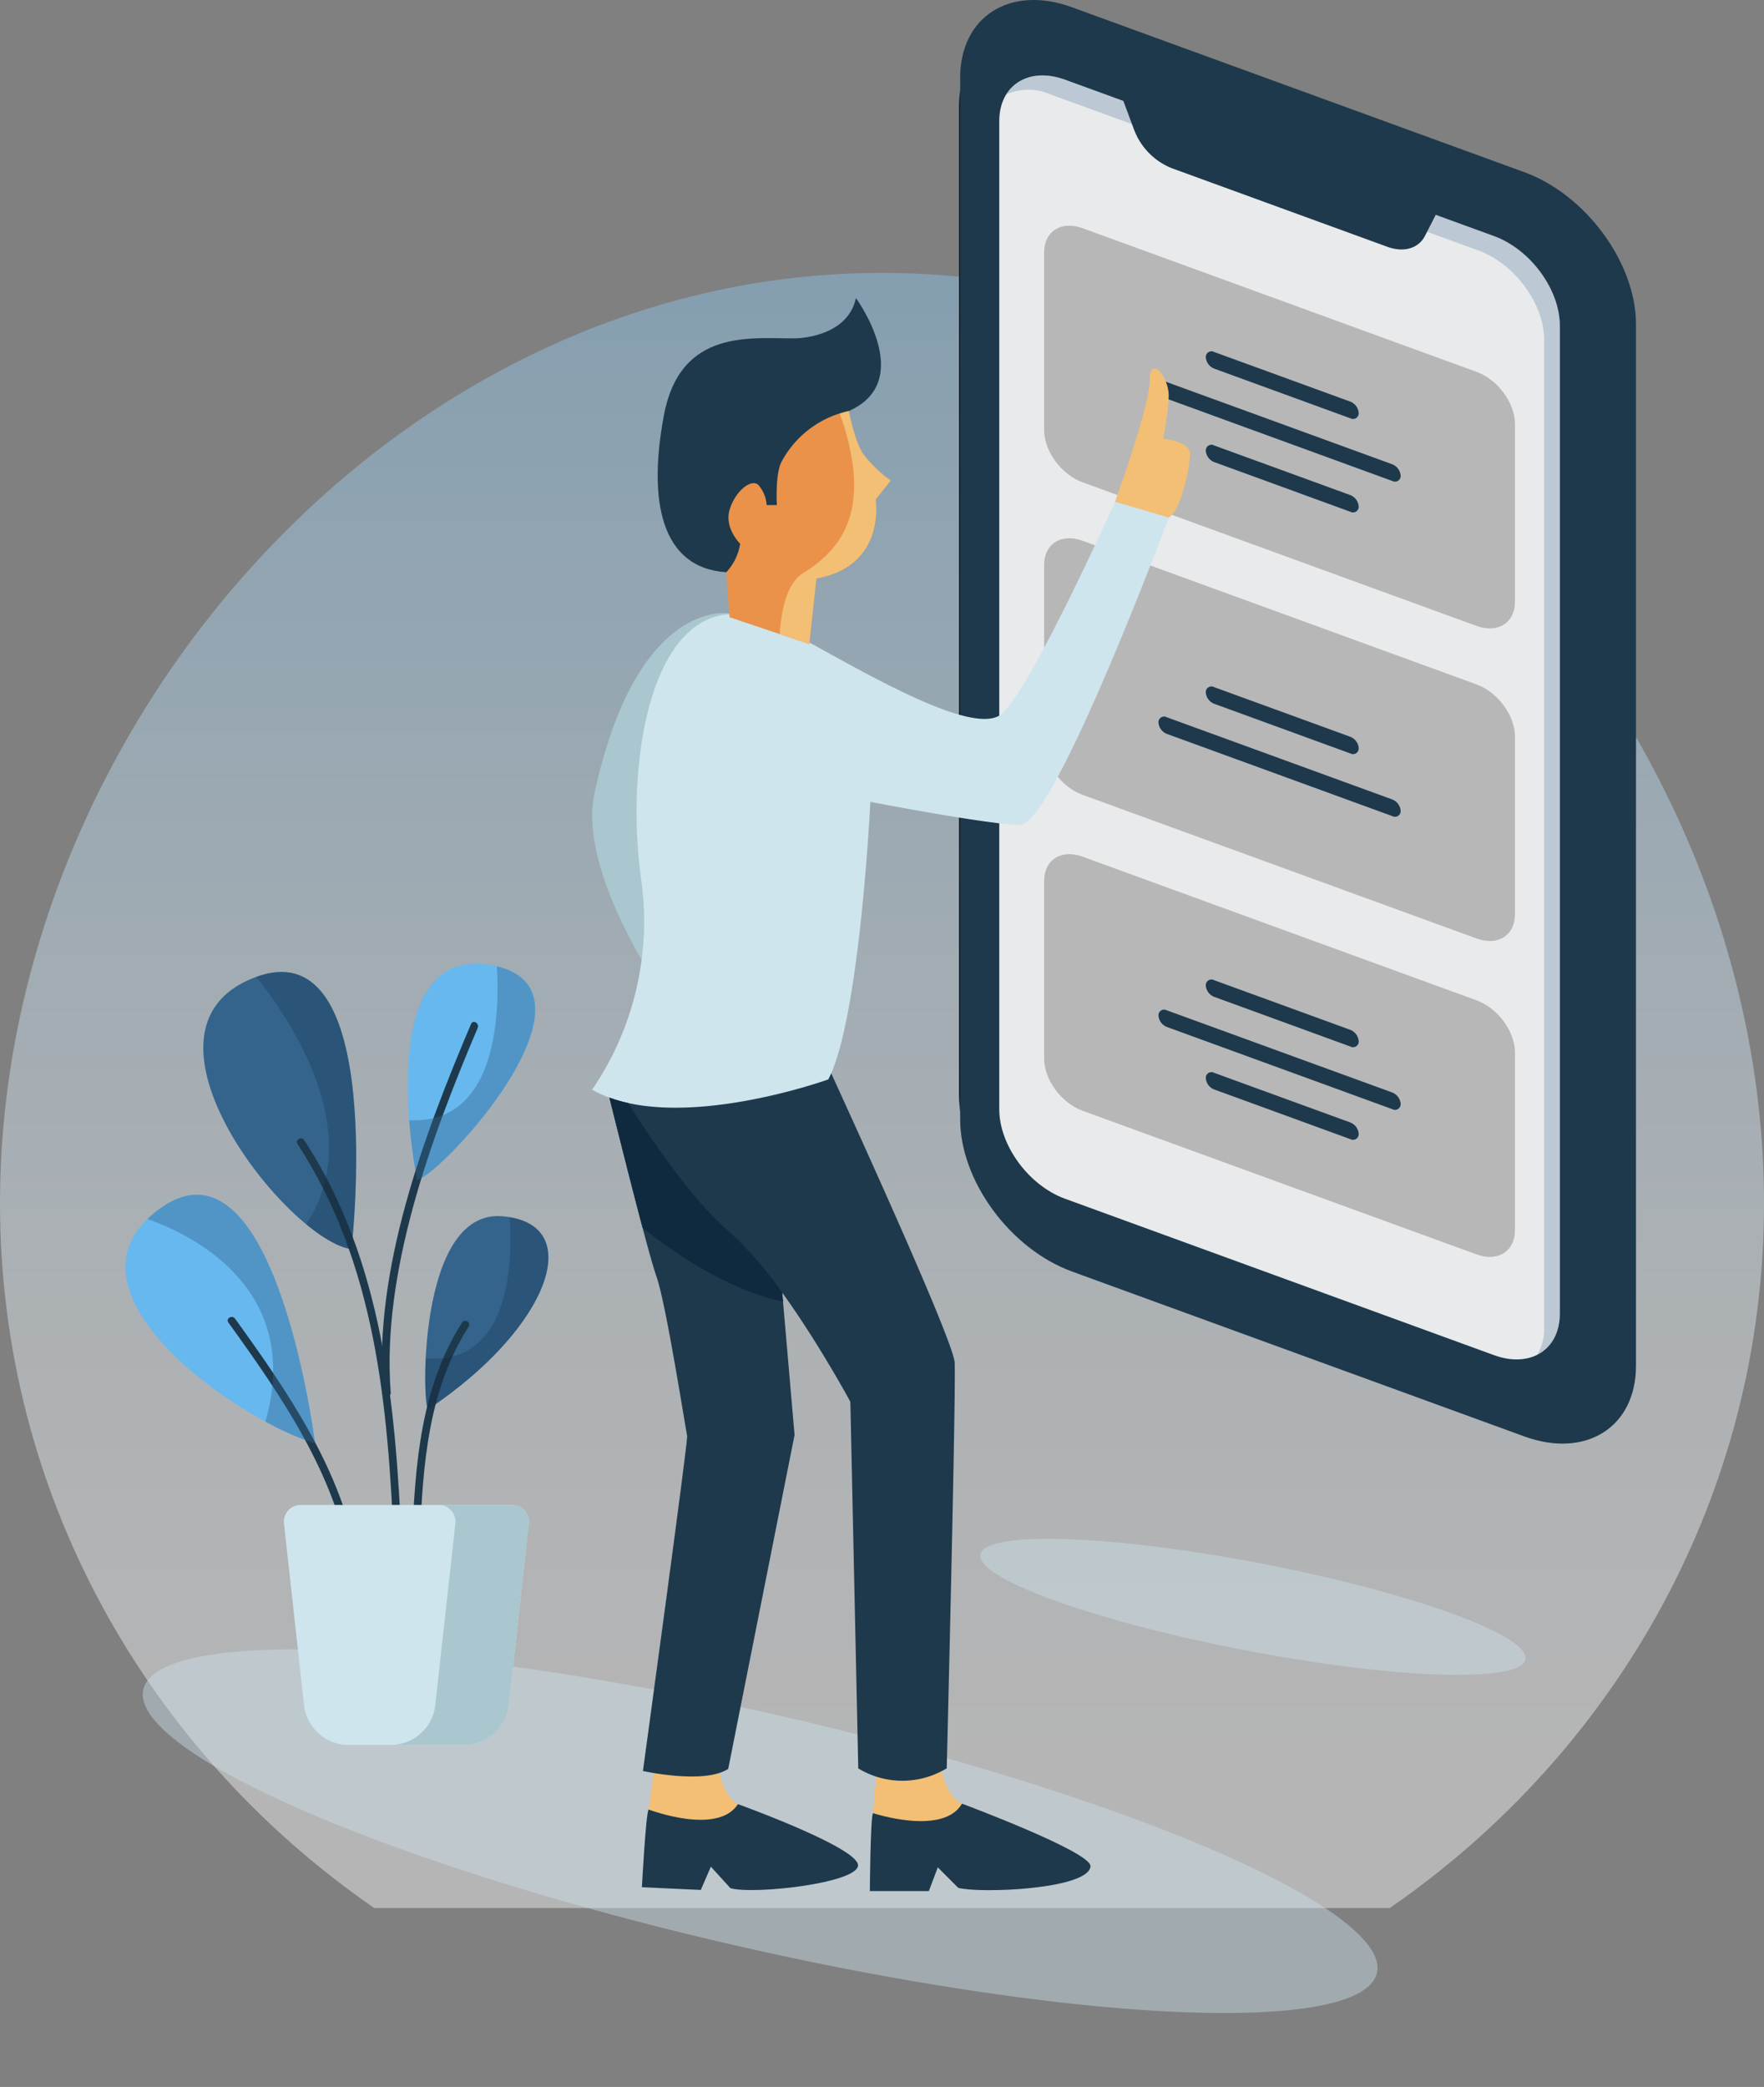<svg id="man1" xmlns="http://www.w3.org/2000/svg" xmlns:xlink="http://www.w3.org/1999/xlink" width="277.107" height="327.758" viewBox="0 0 277.107 327.758">
  <rect x="0" y="0" width="277.107" height="327.758" fill="#808080" stroke="none"/>
  <defs>
    <linearGradient id="linear-gradient" x1="0.5" y1="0.923" x2="0.5" y2="-0.187" gradientUnits="objectBoundingBox">
      <stop offset="0" stop-color="#fff"/>
      <stop offset="0.126" stop-color="#f8fbfe"/>
      <stop offset="0.305" stop-color="#e5f3fc"/>
      <stop offset="0.516" stop-color="#c6e4f9"/>
      <stop offset="0.752" stop-color="#9bd0f4"/>
      <stop offset="1" stop-color="#67b8ef"/>
    </linearGradient>
  </defs>
  <g id="Group_776" data-name="Group 776">
    <path id="Path_240" data-name="Path 240" d="M102.558,501.457H262.072c35.553-24.51,58.8-64.925,58.8-110.674,0-74.771-62.032-146.129-138.553-146.129S43.762,316.012,43.762,390.783C43.762,436.531,67.006,476.947,102.558,501.457Z" transform="translate(-43.762 -201.801)" opacity="0.42" fill="url(#linear-gradient)"/>
    <ellipse id="Ellipse_22" data-name="Ellipse 22" cx="18.353" cy="99.382" rx="18.353" ry="99.382" transform="matrix(0.224, -0.975, 0.975, 0.224, 18.401, 283.215)" fill="#cee5ed" opacity="0.43"/>
    <g id="Group_773" data-name="Group 773" transform="translate(93.011)">
      <g id="Group_770" data-name="Group 770" transform="translate(57.638)">
        <g id="Group_766" data-name="Group 766">
          <path id="Path_241" data-name="Path 241" d="M118.94,419.425c-9.182-3.346-16.652-13.509-16.652-22.654V241.591c0-9.146,7.47-13.861,16.652-10.515l67.407,24.572C195.528,258.995,203,269.157,203,278.3V433.482c0,9.146-7.47,13.861-16.652,10.515Z" transform="translate(-102.288 -224.867)" fill="#17161c"/>
          <path id="Path_242" data-name="Path 242" d="M119.911,427.691c-9.678-3.529-17.552-14.242-17.552-23.885V240.225c0-9.64,7.874-14.613,17.552-11.084l71.057,25.9c9.681,3.526,17.555,14.24,17.555,23.882V442.507c0,9.64-7.874,14.613-17.555,11.084Z" transform="translate(-102.176 -228.006)" fill="#1e394c"/>
          <path id="Path_243" data-name="Path 243" d="M115.072,409.024c-5.694-2.075-10.327-8.379-10.327-14.052V239.8c0-5.673,4.633-8.6,10.327-6.523l67.407,24.572c5.694,2.077,10.327,8.379,10.327,14.052V427.073c0,5.673-4.633,8.6-10.327,6.523Z" transform="translate(-98.421 -220.765)" fill="#e9eaeb"/>
          <path id="Path_244" data-name="Path 244" d="M181.8,257.844,114.4,233.272c-4.031-1.47-7.519-.422-9.22,2.319a8.5,8.5,0,0,1,6.762-.064L179.344,260.1c5.694,2.075,10.327,8.379,10.327,14.049V429.327a7.863,7.863,0,0,1-1.107,4.2c2.18-1.091,3.565-3.359,3.565-6.456V271.9C192.129,266.222,187.5,259.921,181.8,257.844Z" transform="translate(-97.744 -220.764)" fill="#34648c" opacity="0.25"/>
          <path id="Path_245" data-name="Path 245" d="M162.258,251.881,112.11,233.6l2.229,5.985a10.5,10.5,0,0,0,5.9,6.021l33.89,12.353c2.566.937,4.886.26,5.9-1.719Z" transform="translate(-86.828 -219.196)" fill="#1e394c"/>
        </g>
        <path id="Path_246" data-name="Path 246" d="M175.431,264.741,113.5,242.164c-3.323-1.21-6.016.492-6.016,3.8v27.918c0,3.31,2.692,6.973,6.016,8.185l61.932,22.574c3.321,1.21,6.013-.489,6.013-3.8V272.924C181.444,269.617,178.752,265.951,175.431,264.741Z" transform="translate(-94.109 -206.333)" fill="#b7b7b7"/>
        <path id="Path_247" data-name="Path 247" d="M175.431,283.81,113.5,261.235c-3.323-1.21-6.016.489-6.016,3.8v27.918c0,3.308,2.692,6.973,6.016,8.183l61.932,22.574c3.321,1.212,6.013-.489,6.013-3.8V292C181.444,288.685,178.752,285.022,175.431,283.81Z" transform="translate(-94.109 -176.315)" fill="#b7b7b7"/>
        <path id="Path_248" data-name="Path 248" d="M175.431,303.086,113.5,280.509c-3.323-1.21-6.016.492-6.016,3.8v27.918c0,3.31,2.692,6.973,6.016,8.185l61.932,22.574c3.321,1.21,6.013-.489,6.013-3.8V311.269C181.444,307.962,178.752,304.3,175.431,303.086Z" transform="translate(-94.109 -145.976)" fill="#b7b7b7"/>
        <g id="Group_767" data-name="Group 767" transform="translate(31.334 55.194)">
          <path id="Path_249" data-name="Path 249" d="M140.056,257.332l-21.393-7.8a.889.889,0,0,0-1.313.829h0a2.081,2.081,0,0,0,1.313,1.784l21.393,7.8a.888.888,0,0,0,1.313-.829h0A2.077,2.077,0,0,0,140.056,257.332Z" transform="translate(-109.914 -249.448)" fill="#1e394c"/>
          <path id="Path_250" data-name="Path 250" d="M140.056,263.035l-21.393-7.8a.889.889,0,0,0-1.313.829h0a2.081,2.081,0,0,0,1.313,1.784l21.393,7.8a.888.888,0,0,0,1.313-.829h0A2.077,2.077,0,0,0,140.056,263.035Z" transform="translate(-109.914 -240.472)" fill="#1e394c"/>
          <path id="Path_251" data-name="Path 251" d="M151.193,264.282l-35.422-12.914a.887.887,0,0,0-1.31.829h0a2.085,2.085,0,0,0,1.31,1.786L151.193,266.9a.888.888,0,0,0,1.313-.829h0A2.077,2.077,0,0,0,151.193,264.282Z" transform="translate(-114.461 -246.558)" fill="#1e394c"/>
        </g>
        <g id="Group_768" data-name="Group 768" transform="translate(31.334 107.831)">
          <path id="Path_252" data-name="Path 252" d="M140.056,277.781l-21.393-7.8a.888.888,0,0,0-1.313.829h0a2.077,2.077,0,0,0,1.313,1.784l21.393,7.8a.888.888,0,0,0,1.313-.829h0A2.077,2.077,0,0,0,140.056,277.781Z" transform="translate(-109.914 -269.897)" fill="#1e394c"/>
          <path id="Path_253" data-name="Path 253" d="M151.193,284.731l-35.422-12.911a.885.885,0,0,0-1.31.826h0a2.079,2.079,0,0,0,1.31,1.786l35.422,12.911a.889.889,0,0,0,1.313-.829h0A2.081,2.081,0,0,0,151.193,284.731Z" transform="translate(-114.461 -267.007)" fill="#1e394c"/>
        </g>
        <g id="Group_769" data-name="Group 769" transform="translate(31.334 153.855)">
          <path id="Path_254" data-name="Path 254" d="M140.056,295.661l-21.393-7.8a.888.888,0,0,0-1.313.829h0a2.08,2.08,0,0,0,1.313,1.786l21.393,7.8a.887.887,0,0,0,1.313-.826h0A2.082,2.082,0,0,0,140.056,295.661Z" transform="translate(-109.914 -287.777)" fill="#1e394c"/>
          <path id="Path_255" data-name="Path 255" d="M140.056,301.313l-21.393-7.8a.888.888,0,0,0-1.313.829h0a2.077,2.077,0,0,0,1.313,1.784l21.393,7.8a.888.888,0,0,0,1.313-.829h0A2.081,2.081,0,0,0,140.056,301.313Z" transform="translate(-109.914 -278.881)" fill="#1e394c"/>
          <path id="Path_256" data-name="Path 256" d="M151.193,302.61,115.771,289.7a.886.886,0,0,0-1.31.829h0a2.079,2.079,0,0,0,1.31,1.784l35.422,12.911a.888.888,0,0,0,1.313-.829h0A2.081,2.081,0,0,0,151.193,302.61Z" transform="translate(-114.461 -284.886)" fill="#1e394c"/>
        </g>
      </g>
      <g id="Group_772" data-name="Group 772" transform="translate(0 46.809)">
        <path id="Path_257" data-name="Path 257" d="M111.02,343.111s-3.225-1.158-3.64-8.273H97.951L97.04,344.6l7.032,5.874,6.121-3.061Z" transform="translate(-52.91 -106.656)" fill="#f2bf75"/>
        <path id="Path_258" data-name="Path 258" d="M97.344,339.54s11,3.64,13.98-1.488c0,0,20.33,7.575,20.183,9.83-.232,3.581-17.04,4.314-20.762,3.4l-3.225-3.225-1.405,3.722H96.847S96.932,340.119,97.344,339.54Z" transform="translate(-53.214 -101.597)" fill="#1e394c"/>
        <path id="Path_259" data-name="Path 259" d="M97.381,343.5s-3.169-1.3-3.256-8.43l-9.418-.435-1.359,9.709,6.754,6.191,6.255-2.777Z" transform="translate(-74.464 -106.971)" fill="#f2bf75"/>
        <path id="Path_260" data-name="Path 260" d="M83.994,338.926s10.824,4.142,14.034-.844c0,0,17.792,6.407,18.814,9.352s-16.325,4.922-20,3.843L93.768,347.9l-1.575,3.655-9.256-.427S83.554,339.485,83.994,338.926Z" transform="translate(-75.111 -101.55)" fill="#1e394c"/>
        <path id="Path_261" data-name="Path 261" d="M80.876,294.668S87,319.484,88.485,323.621s4.633,24.32,4.8,24.981-6.947,52.608-6.947,52.608,9.6,2.152,13.4-.329l10.422-52.444-4.466-51.617Z" transform="translate(-78.353 -169.886)" fill="#1e394c"/>
        <path id="Path_262" data-name="Path 262" d="M81.39,297.8s9.431,16.129,17.866,23.326,18.86,26.554,18.86,26.554l1.241,57.574h0a13.355,13.355,0,0,0,13.267.34l.631-.34s1.49-59.808,1.241-63.777-21.341-49.633-21.341-49.633Z" transform="translate(-77.544 -174.337)" fill="#1e394c"/>
        <path id="Path_263" data-name="Path 263" d="M113.921,263.934S106.539,290,94.688,289.247c-10.381-.661-12.312-11.426-9.8-24.693,2.608-13.771,13.98-11.951,20.6-12.034,0,0,8.191,0,9.555-6.33,0,0,9.555,13.027-1.117,17.743" transform="translate(-73.596 -246.191)" fill="#1e394c"/>
        <path id="Path_264" data-name="Path 264" d="M101.388,265.462s-14.446-2.561-21.13,28.276c-2.806,12.945,11.913,33.254,11.913,33.254l15.385-29.614Z" transform="translate(-79.887 -215.94)" fill="#aac6ce"/>
        <path id="Path_265" data-name="Path 265" d="M111.807,271.436s5.46-15.014,5.46-19.11,3.1-.5,2.978,2.607a45.706,45.706,0,0,1-.87,6.574s4.219.373,4.219,2.358-1.364,8.935-3.349,10.052Z" transform="translate(-29.667 -239.422)" fill="#f2bf75"/>
        <path id="Path_266" data-name="Path 266" d="M109.425,278.232c9.593,4.937,30.152,17.867,34.868,13.648s17.743-33.252,17.743-33.252l8.438,2.481S152.44,309.5,147.1,309.375s-23.491-3.64-23.491-3.64S121.959,339.9,117,349.33c0,0-24.446,8.808-37.1,1.611a46.871,46.871,0,0,0,7.691-33.128C84.735,297.154,90.257,268.368,109.425,278.232Z" transform="translate(-79.896 -226.615)" fill="#cee5ed"/>
        <g id="Group_771" data-name="Group 771" transform="translate(21.092 17.743)">
          <path id="Path_267" data-name="Path 267" d="M107.323,253.084s.867,4.592,2.234,6.7A19.824,19.824,0,0,0,113.9,264l-2.358,2.978s1.737,10.422-9.305,12.407l-1.117,10.3-12.533-4.219-.5-7.071a8.478,8.478,0,0,0,2.173-4.466s-2.481-2.42-1.676-5.274,3.351-5.025,4.53-3.972a5.276,5.276,0,0,1,1.3,3.166h1.611s-.283-4.723.685-6.7A15.708,15.708,0,0,1,107.323,253.084Z" transform="translate(-88.09 -253.084)" fill="#ea9249"/>
          <path id="Path_268" data-name="Path 268" d="M96,289.687l1.117-10.3c11.043-1.985,9.305-12.407,9.305-12.407L108.783,264a19.824,19.824,0,0,1-4.342-4.219c-1.367-2.108-2.234-6.7-2.234-6.7-.5.116-.96.275-1.426.425a36.919,36.919,0,0,1,2.17,9.122c.409,5.328-.432,11.349-7.887,15.879-2.53,1.537-3.444,5.709-3.722,9.609Z" transform="translate(-82.973 -253.084)" fill="#f2bf75"/>
        </g>
      </g>
      <path id="Path_269" data-name="Path 269" d="M108.224,327.036c-8.247-1.866-16.041-6.8-22.057-11.614-1.972-7.426-4.5-17.591-5.215-20.451a23.192,23.192,0,0,0,2.947.855c3.14,5,9.853,15.1,16.041,20.363a56.668,56.668,0,0,1,8.16,9.416Z" transform="translate(-78.234 -122.599)" fill="#0f2a3f"/>
    </g>
    <path id="Path_270" data-name="Path 270" d="M189.252,340.567c-.116-3.92-19.388-10.672-43.043-15.084s-42.74-4.811-42.624-.893,19.39,10.672,43.046,15.084S189.371,344.484,189.252,340.567Z" transform="translate(50.402 -80.222)" fill="#cee5ed" opacity="0.43"/>
    <g id="Group_775" data-name="Group 775" transform="translate(19.708 151.332)">
      <path id="Path_271" data-name="Path 271" d="M79.449,330.83s5.8-50.58-15.141-42.685C42.735,296.276,69.786,329.7,79.449,330.83Z" transform="translate(-43.941 -285.994)" fill="#34648c"/>
      <path id="Path_272" data-name="Path 272" d="M81.21,339.958s-6.348-50.619-24.765-36.606C39.772,316.037,68.888,336.213,81.21,339.958Z" transform="translate(-51.418 -264.599)" fill="#67b8ef"/>
      <path id="Path_273" data-name="Path 273" d="M57.767,309.233c8.42,11.681,16.608,23.55,19.22,38,.136.767,1.308.44,1.169-.324C75.528,332.371,67.3,320.394,58.815,308.62c-.45-.628-1.5-.023-1.048.613Z" transform="translate(-41.601 -252.865)" fill="#1e394c"/>
      <path id="Path_274" data-name="Path 274" d="M70.12,320.841s-7.57-37.211,11.6-33.826S74.954,319.07,70.12,320.841Z" transform="translate(-24.302 -286.797)" fill="#67b8ef"/>
      <path id="Path_275" data-name="Path 275" d="M70.215,332.514c-.976.651-1.933-31.411,11.6-30.284S89.059,319.95,70.215,332.514Z" transform="translate(-22.624 -262.55)" fill="#34648c"/>
      <path id="Path_276" data-name="Path 276" d="M68.462,348.568c-1.472-18.855,6.36-40.1,13.668-57.28.3-.71-.744-1.328-1.048-.613-7.429,17.462-15.336,38.652-13.833,57.893.059.775,1.274.78,1.212,0Z" transform="translate(-26.791 -281.194)" fill="#1e394c"/>
      <path id="Path_277" data-name="Path 277" d="M78.344,361.332c-.976-22.116-2.924-44.575-15.313-63.592-.425-.654-1.477-.046-1.048.613,12.286,18.857,14.18,41.054,15.146,62.979.036.777,1.248.782,1.215,0Z" transform="translate(-34.948 -270.016)" fill="#1e394c"/>
      <path id="Path_278" data-name="Path 278" d="M70.124,342.841c.5-11.637,1.274-23.257,7.678-33.355.42-.661-.631-1.269-1.048-.613-6.5,10.245-7.336,22.147-7.843,33.967-.033.78,1.179.78,1.212,0Z" transform="translate(-23.884 -252.493)" fill="#1e394c"/>
      <g id="Group_774" data-name="Group 774" transform="translate(24.889 85.022)">
        <path id="Path_279" data-name="Path 279" d="M61.1,322.737l3.148,28.51a7.034,7.034,0,0,0,6.991,6.263H89.419a7.034,7.034,0,0,0,6.991-6.263l3.148-28.51a2.619,2.619,0,0,0-2.6-2.909H63.706A2.619,2.619,0,0,0,61.1,322.737Z" transform="translate(-61.088 -319.828)" fill="#cee5ed"/>
        <path id="Path_280" data-name="Path 280" d="M86.681,319.828H75.152a2.622,2.622,0,0,1,2.6,2.909l-3.151,28.51a7.032,7.032,0,0,1-6.991,6.263H79.144a7.034,7.034,0,0,0,6.991-6.263l3.148-28.51A2.619,2.619,0,0,0,86.681,319.828Z" transform="translate(-50.813 -319.828)" fill="#aac6ce"/>
      </g>
      <path id="Path_281" data-name="Path 281" d="M67.235,326.918c2.705,2.234,5.241,3.683,7.117,3.9,0,0,5.756-50.238-14.945-42.745C64.939,295,76.743,312.612,67.235,326.918Z" transform="translate(-38.844 -285.984)" fill="#0f2a3f" opacity="0.26"/>
      <path id="Path_282" data-name="Path 282" d="M82.978,302.27c.461,6.368.4,23.205-13.189,22.193-.227,4.674.1,8.162.425,7.944C88.491,320.221,94.95,304.249,82.978,302.27Z" transform="translate(-22.622 -262.443)" fill="#0f2a3f" opacity="0.26"/>
      <path id="Path_283" data-name="Path 283" d="M82.5,286.965c.422,6.6.324,24.894-13.761,24.157a87.1,87.1,0,0,0,1.243,9.455C74.727,318.834,99.827,291.13,82.5,286.965Z" transform="translate(-24.161 -286.534)" fill="#34648c" opacity="0.42"/>
      <path id="Path_284" data-name="Path 284" d="M79.1,339.958s-6.348-50.619-24.765-36.606a17.288,17.288,0,0,0-1.578,1.367c5.753,1.985,24.724,10.291,18.531,31.813A44.219,44.219,0,0,0,79.1,339.958Z" transform="translate(-49.31 -264.599)" fill="#34648c" opacity="0.42"/>
    </g>
  </g>
</svg>
